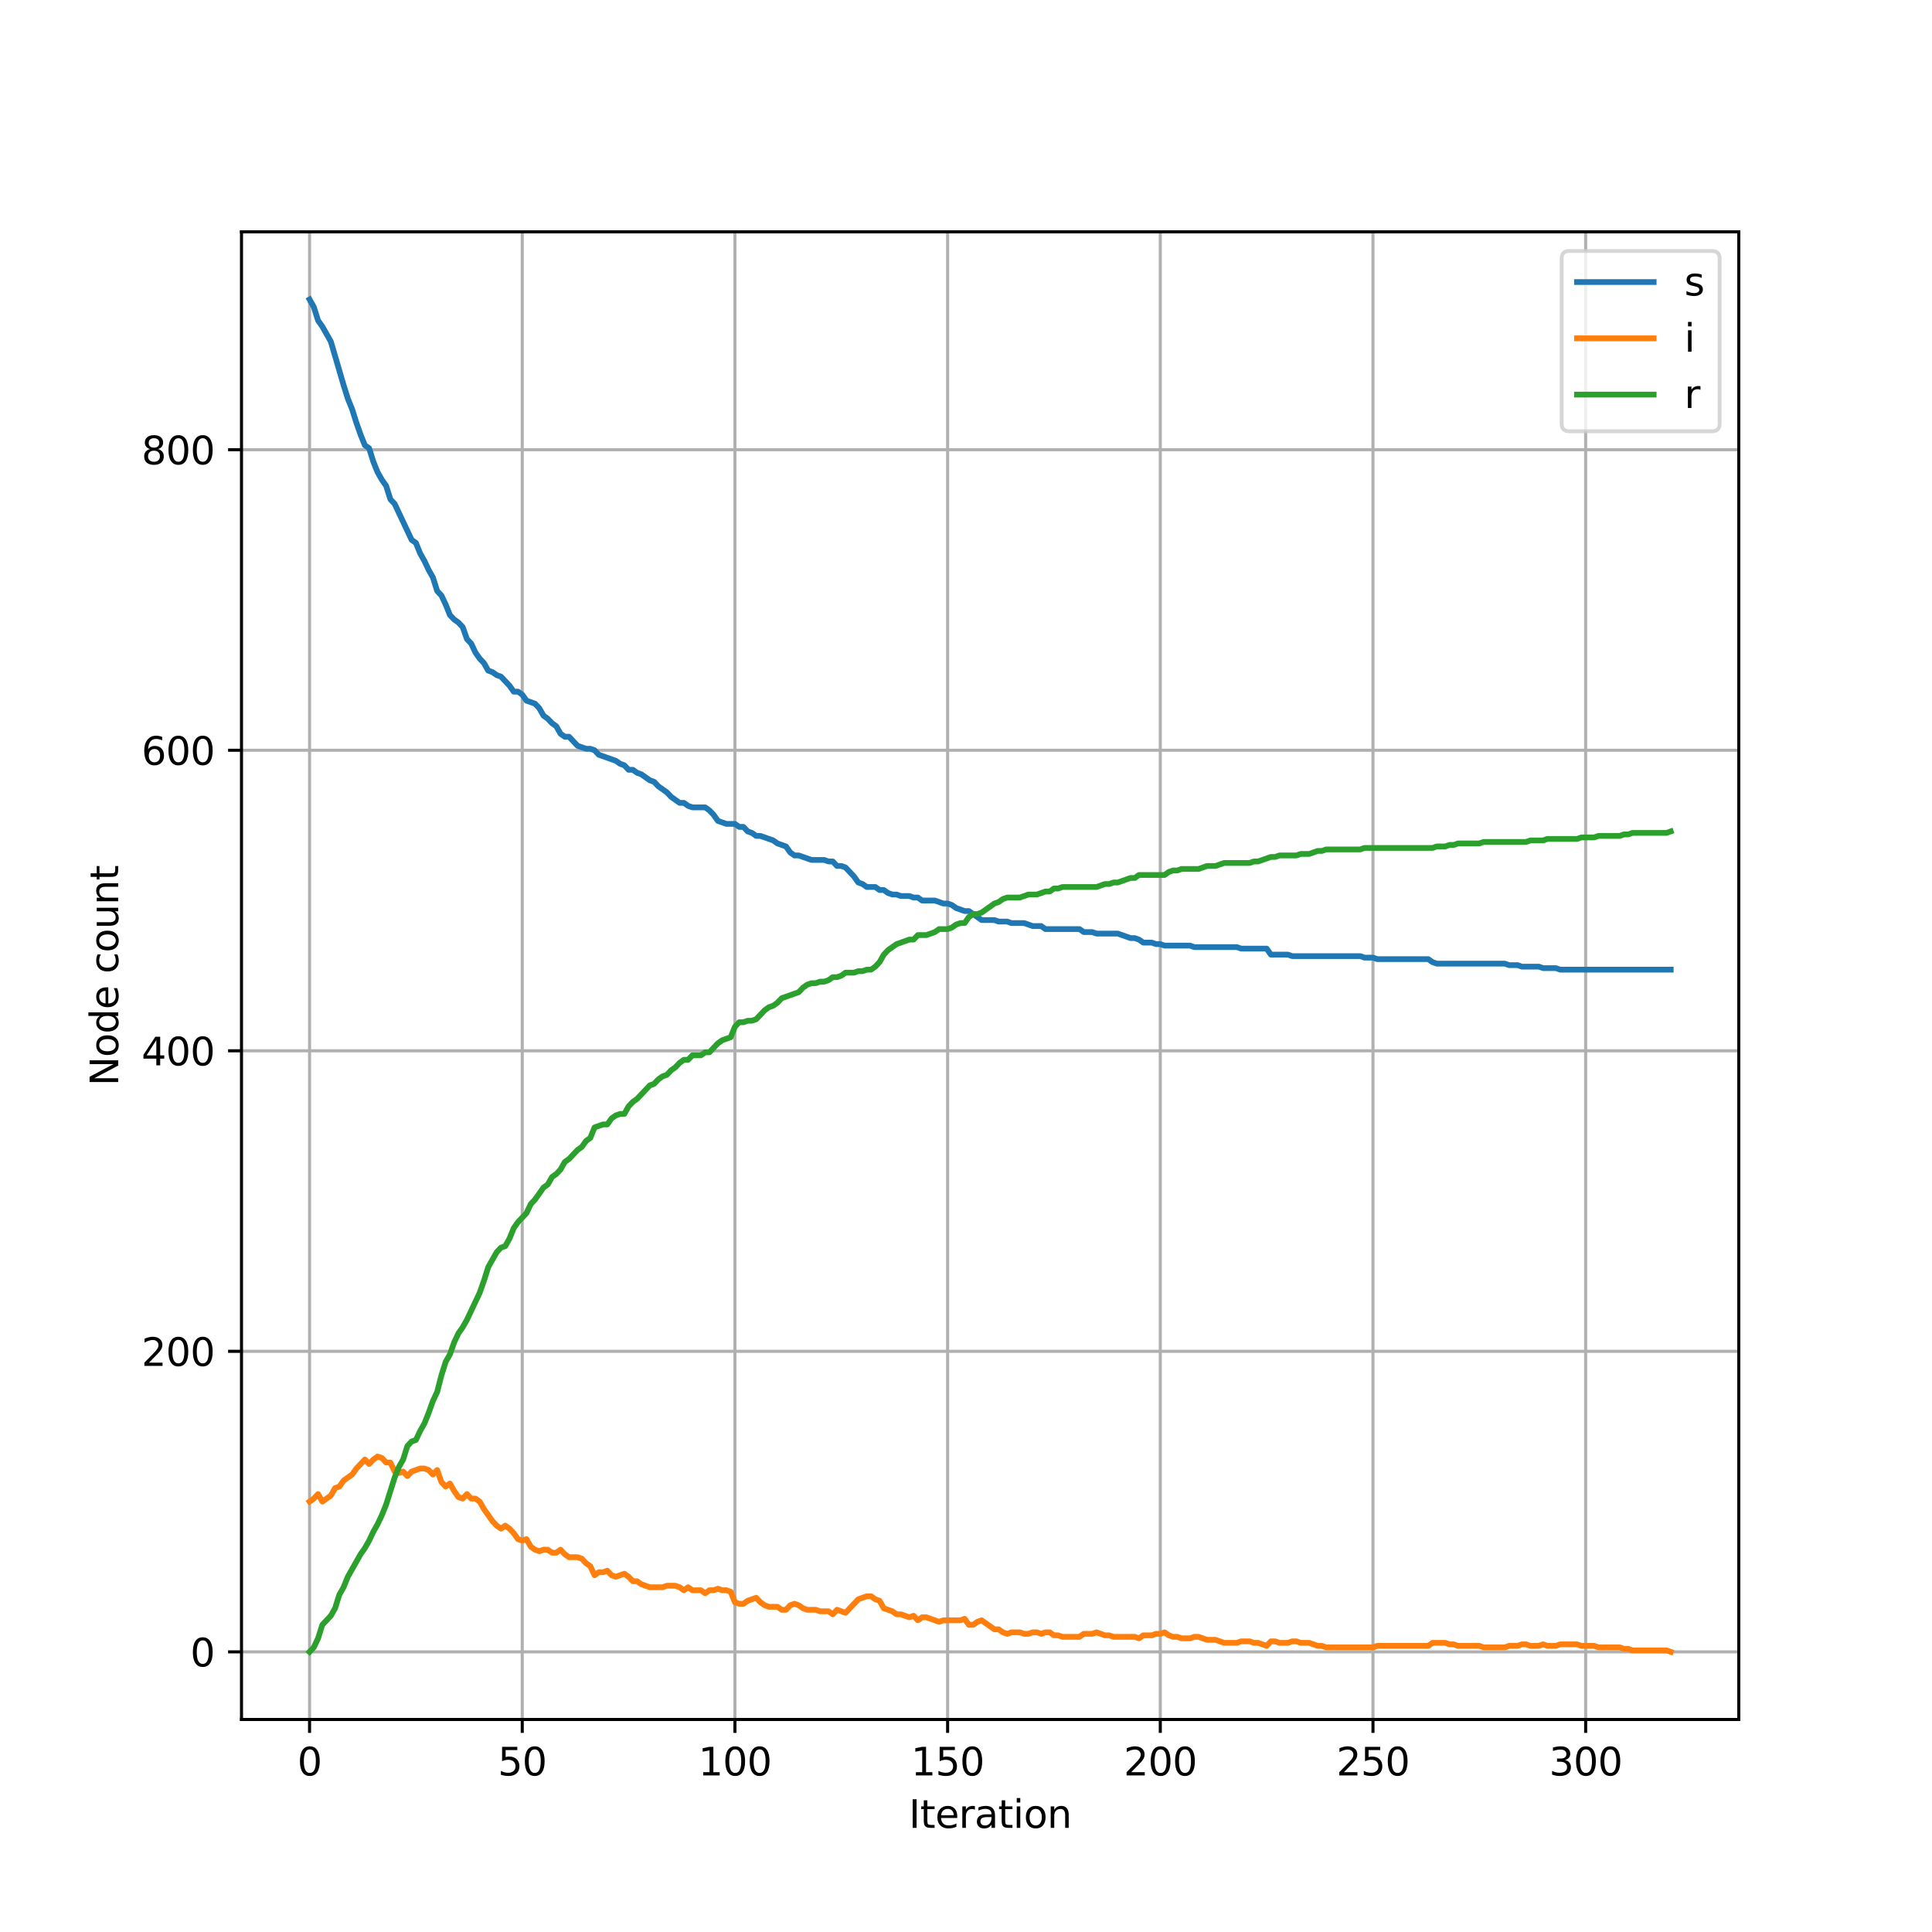 <?xml version="1.0" encoding="utf-8" standalone="no"?>
<!DOCTYPE svg PUBLIC "-//W3C//DTD SVG 1.1//EN"
  "http://www.w3.org/Graphics/SVG/1.1/DTD/svg11.dtd">
<svg height="504pt" version="1.1" viewBox="0 0 504 504" width="504pt" xmlns="http://www.w3.org/2000/svg" xmlns:xlink="http://www.w3.org/1999/xlink">
 <defs>
  <style type="text/css">*{stroke-linecap:butt;stroke-linejoin:round;}</style>
 </defs>
 <g id="figure_1">
  <g id="patch_1">
   <path d="M 0 504 
L 504 504 
L 504 0 
L 0 0 
z
" style="fill:#ffffff;"/>
  </g>
  <g id="axes_1">
   <g id="patch_2">
    <path d="M 63 448.56 
L 453.6 448.56 
L 453.6 60.48 
L 63 60.48 
z
" style="fill:#ffffff;"/>
   </g>
   <g id="matplotlib.axis_1">
    <g id="xtick_1">
     <g id="line2d_1">
      <path clip-path="url(#pc0a1b4f2d9)" d="M 80.755 448.56 
L 80.755 60.48 
" style="fill:none;stroke:#b0b0b0;stroke-linecap:square;stroke-width:0.8;"/>
     </g>
     <g id="line2d_2">
      <defs>
       <path d="M 0 0 
L 0 3.5 
" id="m795d4f5cc0" style="stroke:#000000;stroke-width:0.8;"/>
      </defs>
      <g>
       <use style="stroke:#000000;stroke-width:0.8;" x="80.755" xlink:href="#m795d4f5cc0" y="448.56"/>
      </g>
     </g>
     <g id="text_1">
      <!-- 0 -->
      <g transform="translate(77.573 463.158)scale(0.1 -0.1)">
       <defs>
        <path d="M 2034 4250 
Q 1547 4250 1301 3770 
Q 1056 3291 1056 2328 
Q 1056 1369 1301 889 
Q 1547 409 2034 409 
Q 2525 409 2770 889 
Q 3016 1369 3016 2328 
Q 3016 3291 2770 3770 
Q 2525 4250 2034 4250 
z
M 2034 4750 
Q 2819 4750 3233 4129 
Q 3647 3509 3647 2328 
Q 3647 1150 3233 529 
Q 2819 -91 2034 -91 
Q 1250 -91 836 529 
Q 422 1150 422 2328 
Q 422 3509 836 4129 
Q 1250 4750 2034 4750 
z
" id="DejaVuSans-30" transform="scale(0.016)"/>
       </defs>
       <use xlink:href="#DejaVuSans-30"/>
      </g>
     </g>
    </g>
    <g id="xtick_2">
     <g id="line2d_3">
      <path clip-path="url(#pc0a1b4f2d9)" d="M 136.238 448.56 
L 136.238 60.48 
" style="fill:none;stroke:#b0b0b0;stroke-linecap:square;stroke-width:0.8;"/>
     </g>
     <g id="line2d_4">
      <g>
       <use style="stroke:#000000;stroke-width:0.8;" x="136.238" xlink:href="#m795d4f5cc0" y="448.56"/>
      </g>
     </g>
     <g id="text_2">
      <!-- 50 -->
      <g transform="translate(129.875 463.158)scale(0.1 -0.1)">
       <defs>
        <path d="M 691 4666 
L 3169 4666 
L 3169 4134 
L 1269 4134 
L 1269 2991 
Q 1406 3038 1543 3061 
Q 1681 3084 1819 3084 
Q 2600 3084 3056 2656 
Q 3513 2228 3513 1497 
Q 3513 744 3044 326 
Q 2575 -91 1722 -91 
Q 1428 -91 1123 -41 
Q 819 9 494 109 
L 494 744 
Q 775 591 1075 516 
Q 1375 441 1709 441 
Q 2250 441 2565 725 
Q 2881 1009 2881 1497 
Q 2881 1984 2565 2268 
Q 2250 2553 1709 2553 
Q 1456 2553 1204 2497 
Q 953 2441 691 2322 
L 691 4666 
z
" id="DejaVuSans-35" transform="scale(0.016)"/>
       </defs>
       <use xlink:href="#DejaVuSans-35"/>
       <use x="63.623" xlink:href="#DejaVuSans-30"/>
      </g>
     </g>
    </g>
    <g id="xtick_3">
     <g id="line2d_5">
      <path clip-path="url(#pc0a1b4f2d9)" d="M 191.72 448.56 
L 191.72 60.48 
" style="fill:none;stroke:#b0b0b0;stroke-linecap:square;stroke-width:0.8;"/>
     </g>
     <g id="line2d_6">
      <g>
       <use style="stroke:#000000;stroke-width:0.8;" x="191.72" xlink:href="#m795d4f5cc0" y="448.56"/>
      </g>
     </g>
     <g id="text_3">
      <!-- 100 -->
      <g transform="translate(182.177 463.158)scale(0.1 -0.1)">
       <defs>
        <path d="M 794 531 
L 1825 531 
L 1825 4091 
L 703 3866 
L 703 4441 
L 1819 4666 
L 2450 4666 
L 2450 531 
L 3481 531 
L 3481 0 
L 794 0 
L 794 531 
z
" id="DejaVuSans-31" transform="scale(0.016)"/>
       </defs>
       <use xlink:href="#DejaVuSans-31"/>
       <use x="63.623" xlink:href="#DejaVuSans-30"/>
       <use x="127.246" xlink:href="#DejaVuSans-30"/>
      </g>
     </g>
    </g>
    <g id="xtick_4">
     <g id="line2d_7">
      <path clip-path="url(#pc0a1b4f2d9)" d="M 247.203 448.56 
L 247.203 60.48 
" style="fill:none;stroke:#b0b0b0;stroke-linecap:square;stroke-width:0.8;"/>
     </g>
     <g id="line2d_8">
      <g>
       <use style="stroke:#000000;stroke-width:0.8;" x="247.203" xlink:href="#m795d4f5cc0" y="448.56"/>
      </g>
     </g>
     <g id="text_4">
      <!-- 150 -->
      <g transform="translate(237.66 463.158)scale(0.1 -0.1)">
       <use xlink:href="#DejaVuSans-31"/>
       <use x="63.623" xlink:href="#DejaVuSans-35"/>
       <use x="127.246" xlink:href="#DejaVuSans-30"/>
      </g>
     </g>
    </g>
    <g id="xtick_5">
     <g id="line2d_9">
      <path clip-path="url(#pc0a1b4f2d9)" d="M 302.686 448.56 
L 302.686 60.48 
" style="fill:none;stroke:#b0b0b0;stroke-linecap:square;stroke-width:0.8;"/>
     </g>
     <g id="line2d_10">
      <g>
       <use style="stroke:#000000;stroke-width:0.8;" x="302.686" xlink:href="#m795d4f5cc0" y="448.56"/>
      </g>
     </g>
     <g id="text_5">
      <!-- 200 -->
      <g transform="translate(293.143 463.158)scale(0.1 -0.1)">
       <defs>
        <path d="M 1228 531 
L 3431 531 
L 3431 0 
L 469 0 
L 469 531 
Q 828 903 1448 1529 
Q 2069 2156 2228 2338 
Q 2531 2678 2651 2914 
Q 2772 3150 2772 3378 
Q 2772 3750 2511 3984 
Q 2250 4219 1831 4219 
Q 1534 4219 1204 4116 
Q 875 4013 500 3803 
L 500 4441 
Q 881 4594 1212 4672 
Q 1544 4750 1819 4750 
Q 2544 4750 2975 4387 
Q 3406 4025 3406 3419 
Q 3406 3131 3298 2873 
Q 3191 2616 2906 2266 
Q 2828 2175 2409 1742 
Q 1991 1309 1228 531 
z
" id="DejaVuSans-32" transform="scale(0.016)"/>
       </defs>
       <use xlink:href="#DejaVuSans-32"/>
       <use x="63.623" xlink:href="#DejaVuSans-30"/>
       <use x="127.246" xlink:href="#DejaVuSans-30"/>
      </g>
     </g>
    </g>
    <g id="xtick_6">
     <g id="line2d_11">
      <path clip-path="url(#pc0a1b4f2d9)" d="M 358.169 448.56 
L 358.169 60.48 
" style="fill:none;stroke:#b0b0b0;stroke-linecap:square;stroke-width:0.8;"/>
     </g>
     <g id="line2d_12">
      <g>
       <use style="stroke:#000000;stroke-width:0.8;" x="358.169" xlink:href="#m795d4f5cc0" y="448.56"/>
      </g>
     </g>
     <g id="text_6">
      <!-- 250 -->
      <g transform="translate(348.626 463.158)scale(0.1 -0.1)">
       <use xlink:href="#DejaVuSans-32"/>
       <use x="63.623" xlink:href="#DejaVuSans-35"/>
       <use x="127.246" xlink:href="#DejaVuSans-30"/>
      </g>
     </g>
    </g>
    <g id="xtick_7">
     <g id="line2d_13">
      <path clip-path="url(#pc0a1b4f2d9)" d="M 413.652 448.56 
L 413.652 60.48 
" style="fill:none;stroke:#b0b0b0;stroke-linecap:square;stroke-width:0.8;"/>
     </g>
     <g id="line2d_14">
      <g>
       <use style="stroke:#000000;stroke-width:0.8;" x="413.652" xlink:href="#m795d4f5cc0" y="448.56"/>
      </g>
     </g>
     <g id="text_7">
      <!-- 300 -->
      <g transform="translate(404.109 463.158)scale(0.1 -0.1)">
       <defs>
        <path d="M 2597 2516 
Q 3050 2419 3304 2112 
Q 3559 1806 3559 1356 
Q 3559 666 3084 287 
Q 2609 -91 1734 -91 
Q 1441 -91 1130 -33 
Q 819 25 488 141 
L 488 750 
Q 750 597 1062 519 
Q 1375 441 1716 441 
Q 2309 441 2620 675 
Q 2931 909 2931 1356 
Q 2931 1769 2642 2001 
Q 2353 2234 1838 2234 
L 1294 2234 
L 1294 2753 
L 1863 2753 
Q 2328 2753 2575 2939 
Q 2822 3125 2822 3475 
Q 2822 3834 2567 4026 
Q 2313 4219 1838 4219 
Q 1578 4219 1281 4162 
Q 984 4106 628 3988 
L 628 4550 
Q 988 4650 1302 4700 
Q 1616 4750 1894 4750 
Q 2613 4750 3031 4423 
Q 3450 4097 3450 3541 
Q 3450 3153 3228 2886 
Q 3006 2619 2597 2516 
z
" id="DejaVuSans-33" transform="scale(0.016)"/>
       </defs>
       <use xlink:href="#DejaVuSans-33"/>
       <use x="63.623" xlink:href="#DejaVuSans-30"/>
       <use x="127.246" xlink:href="#DejaVuSans-30"/>
      </g>
     </g>
    </g>
    <g id="text_8">
     <!-- Iteration -->
     <g transform="translate(237.091 476.837)scale(0.1 -0.1)">
      <defs>
       <path d="M 628 4666 
L 1259 4666 
L 1259 0 
L 628 0 
L 628 4666 
z
" id="DejaVuSans-49" transform="scale(0.016)"/>
       <path d="M 1172 4494 
L 1172 3500 
L 2356 3500 
L 2356 3053 
L 1172 3053 
L 1172 1153 
Q 1172 725 1289 603 
Q 1406 481 1766 481 
L 2356 481 
L 2356 0 
L 1766 0 
Q 1100 0 847 248 
Q 594 497 594 1153 
L 594 3053 
L 172 3053 
L 172 3500 
L 594 3500 
L 594 4494 
L 1172 4494 
z
" id="DejaVuSans-74" transform="scale(0.016)"/>
       <path d="M 3597 1894 
L 3597 1613 
L 953 1613 
Q 991 1019 1311 708 
Q 1631 397 2203 397 
Q 2534 397 2845 478 
Q 3156 559 3463 722 
L 3463 178 
Q 3153 47 2828 -22 
Q 2503 -91 2169 -91 
Q 1331 -91 842 396 
Q 353 884 353 1716 
Q 353 2575 817 3079 
Q 1281 3584 2069 3584 
Q 2775 3584 3186 3129 
Q 3597 2675 3597 1894 
z
M 3022 2063 
Q 3016 2534 2758 2815 
Q 2500 3097 2075 3097 
Q 1594 3097 1305 2825 
Q 1016 2553 972 2059 
L 3022 2063 
z
" id="DejaVuSans-65" transform="scale(0.016)"/>
       <path d="M 2631 2963 
Q 2534 3019 2420 3045 
Q 2306 3072 2169 3072 
Q 1681 3072 1420 2755 
Q 1159 2438 1159 1844 
L 1159 0 
L 581 0 
L 581 3500 
L 1159 3500 
L 1159 2956 
Q 1341 3275 1631 3429 
Q 1922 3584 2338 3584 
Q 2397 3584 2469 3576 
Q 2541 3569 2628 3553 
L 2631 2963 
z
" id="DejaVuSans-72" transform="scale(0.016)"/>
       <path d="M 2194 1759 
Q 1497 1759 1228 1600 
Q 959 1441 959 1056 
Q 959 750 1161 570 
Q 1363 391 1709 391 
Q 2188 391 2477 730 
Q 2766 1069 2766 1631 
L 2766 1759 
L 2194 1759 
z
M 3341 1997 
L 3341 0 
L 2766 0 
L 2766 531 
Q 2569 213 2275 61 
Q 1981 -91 1556 -91 
Q 1019 -91 701 211 
Q 384 513 384 1019 
Q 384 1609 779 1909 
Q 1175 2209 1959 2209 
L 2766 2209 
L 2766 2266 
Q 2766 2663 2505 2880 
Q 2244 3097 1772 3097 
Q 1472 3097 1187 3025 
Q 903 2953 641 2809 
L 641 3341 
Q 956 3463 1253 3523 
Q 1550 3584 1831 3584 
Q 2591 3584 2966 3190 
Q 3341 2797 3341 1997 
z
" id="DejaVuSans-61" transform="scale(0.016)"/>
       <path d="M 603 3500 
L 1178 3500 
L 1178 0 
L 603 0 
L 603 3500 
z
M 603 4863 
L 1178 4863 
L 1178 4134 
L 603 4134 
L 603 4863 
z
" id="DejaVuSans-69" transform="scale(0.016)"/>
       <path d="M 1959 3097 
Q 1497 3097 1228 2736 
Q 959 2375 959 1747 
Q 959 1119 1226 758 
Q 1494 397 1959 397 
Q 2419 397 2687 759 
Q 2956 1122 2956 1747 
Q 2956 2369 2687 2733 
Q 2419 3097 1959 3097 
z
M 1959 3584 
Q 2709 3584 3137 3096 
Q 3566 2609 3566 1747 
Q 3566 888 3137 398 
Q 2709 -91 1959 -91 
Q 1206 -91 779 398 
Q 353 888 353 1747 
Q 353 2609 779 3096 
Q 1206 3584 1959 3584 
z
" id="DejaVuSans-6f" transform="scale(0.016)"/>
       <path d="M 3513 2113 
L 3513 0 
L 2938 0 
L 2938 2094 
Q 2938 2591 2744 2837 
Q 2550 3084 2163 3084 
Q 1697 3084 1428 2787 
Q 1159 2491 1159 1978 
L 1159 0 
L 581 0 
L 581 3500 
L 1159 3500 
L 1159 2956 
Q 1366 3272 1645 3428 
Q 1925 3584 2291 3584 
Q 2894 3584 3203 3211 
Q 3513 2838 3513 2113 
z
" id="DejaVuSans-6e" transform="scale(0.016)"/>
      </defs>
      <use xlink:href="#DejaVuSans-49"/>
      <use x="29.492" xlink:href="#DejaVuSans-74"/>
      <use x="68.701" xlink:href="#DejaVuSans-65"/>
      <use x="130.225" xlink:href="#DejaVuSans-72"/>
      <use x="171.338" xlink:href="#DejaVuSans-61"/>
      <use x="232.617" xlink:href="#DejaVuSans-74"/>
      <use x="271.826" xlink:href="#DejaVuSans-69"/>
      <use x="299.609" xlink:href="#DejaVuSans-6f"/>
      <use x="360.791" xlink:href="#DejaVuSans-6e"/>
     </g>
    </g>
   </g>
   <g id="matplotlib.axis_2">
    <g id="ytick_1">
     <g id="line2d_15">
      <path clip-path="url(#pc0a1b4f2d9)" d="M 63 430.92 
L 453.6 430.92 
" style="fill:none;stroke:#b0b0b0;stroke-linecap:square;stroke-width:0.8;"/>
     </g>
     <g id="line2d_16">
      <defs>
       <path d="M 0 0 
L -3.5 0 
" id="m075284203f" style="stroke:#000000;stroke-width:0.8;"/>
      </defs>
      <g>
       <use style="stroke:#000000;stroke-width:0.8;" x="63" xlink:href="#m075284203f" y="430.92"/>
      </g>
     </g>
     <g id="text_9">
      <!-- 0 -->
      <g transform="translate(49.638 434.719)scale(0.1 -0.1)">
       <use xlink:href="#DejaVuSans-30"/>
      </g>
     </g>
    </g>
    <g id="ytick_2">
     <g id="line2d_17">
      <path clip-path="url(#pc0a1b4f2d9)" d="M 63 352.52 
L 453.6 352.52 
" style="fill:none;stroke:#b0b0b0;stroke-linecap:square;stroke-width:0.8;"/>
     </g>
     <g id="line2d_18">
      <g>
       <use style="stroke:#000000;stroke-width:0.8;" x="63" xlink:href="#m075284203f" y="352.52"/>
      </g>
     </g>
     <g id="text_10">
      <!-- 200 -->
      <g transform="translate(36.913 356.319)scale(0.1 -0.1)">
       <use xlink:href="#DejaVuSans-32"/>
       <use x="63.623" xlink:href="#DejaVuSans-30"/>
       <use x="127.246" xlink:href="#DejaVuSans-30"/>
      </g>
     </g>
    </g>
    <g id="ytick_3">
     <g id="line2d_19">
      <path clip-path="url(#pc0a1b4f2d9)" d="M 63 274.12 
L 453.6 274.12 
" style="fill:none;stroke:#b0b0b0;stroke-linecap:square;stroke-width:0.8;"/>
     </g>
     <g id="line2d_20">
      <g>
       <use style="stroke:#000000;stroke-width:0.8;" x="63" xlink:href="#m075284203f" y="274.12"/>
      </g>
     </g>
     <g id="text_11">
      <!-- 400 -->
      <g transform="translate(36.913 277.919)scale(0.1 -0.1)">
       <defs>
        <path d="M 2419 4116 
L 825 1625 
L 2419 1625 
L 2419 4116 
z
M 2253 4666 
L 3047 4666 
L 3047 1625 
L 3713 1625 
L 3713 1100 
L 3047 1100 
L 3047 0 
L 2419 0 
L 2419 1100 
L 313 1100 
L 313 1709 
L 2253 4666 
z
" id="DejaVuSans-34" transform="scale(0.016)"/>
       </defs>
       <use xlink:href="#DejaVuSans-34"/>
       <use x="63.623" xlink:href="#DejaVuSans-30"/>
       <use x="127.246" xlink:href="#DejaVuSans-30"/>
      </g>
     </g>
    </g>
    <g id="ytick_4">
     <g id="line2d_21">
      <path clip-path="url(#pc0a1b4f2d9)" d="M 63 195.72 
L 453.6 195.72 
" style="fill:none;stroke:#b0b0b0;stroke-linecap:square;stroke-width:0.8;"/>
     </g>
     <g id="line2d_22">
      <g>
       <use style="stroke:#000000;stroke-width:0.8;" x="63" xlink:href="#m075284203f" y="195.72"/>
      </g>
     </g>
     <g id="text_12">
      <!-- 600 -->
      <g transform="translate(36.913 199.519)scale(0.1 -0.1)">
       <defs>
        <path d="M 2113 2584 
Q 1688 2584 1439 2293 
Q 1191 2003 1191 1497 
Q 1191 994 1439 701 
Q 1688 409 2113 409 
Q 2538 409 2786 701 
Q 3034 994 3034 1497 
Q 3034 2003 2786 2293 
Q 2538 2584 2113 2584 
z
M 3366 4563 
L 3366 3988 
Q 3128 4100 2886 4159 
Q 2644 4219 2406 4219 
Q 1781 4219 1451 3797 
Q 1122 3375 1075 2522 
Q 1259 2794 1537 2939 
Q 1816 3084 2150 3084 
Q 2853 3084 3261 2657 
Q 3669 2231 3669 1497 
Q 3669 778 3244 343 
Q 2819 -91 2113 -91 
Q 1303 -91 875 529 
Q 447 1150 447 2328 
Q 447 3434 972 4092 
Q 1497 4750 2381 4750 
Q 2619 4750 2861 4703 
Q 3103 4656 3366 4563 
z
" id="DejaVuSans-36" transform="scale(0.016)"/>
       </defs>
       <use xlink:href="#DejaVuSans-36"/>
       <use x="63.623" xlink:href="#DejaVuSans-30"/>
       <use x="127.246" xlink:href="#DejaVuSans-30"/>
      </g>
     </g>
    </g>
    <g id="ytick_5">
     <g id="line2d_23">
      <path clip-path="url(#pc0a1b4f2d9)" d="M 63 117.32 
L 453.6 117.32 
" style="fill:none;stroke:#b0b0b0;stroke-linecap:square;stroke-width:0.8;"/>
     </g>
     <g id="line2d_24">
      <g>
       <use style="stroke:#000000;stroke-width:0.8;" x="63" xlink:href="#m075284203f" y="117.32"/>
      </g>
     </g>
     <g id="text_13">
      <!-- 800 -->
      <g transform="translate(36.913 121.119)scale(0.1 -0.1)">
       <defs>
        <path d="M 2034 2216 
Q 1584 2216 1326 1975 
Q 1069 1734 1069 1313 
Q 1069 891 1326 650 
Q 1584 409 2034 409 
Q 2484 409 2743 651 
Q 3003 894 3003 1313 
Q 3003 1734 2745 1975 
Q 2488 2216 2034 2216 
z
M 1403 2484 
Q 997 2584 770 2862 
Q 544 3141 544 3541 
Q 544 4100 942 4425 
Q 1341 4750 2034 4750 
Q 2731 4750 3128 4425 
Q 3525 4100 3525 3541 
Q 3525 3141 3298 2862 
Q 3072 2584 2669 2484 
Q 3125 2378 3379 2068 
Q 3634 1759 3634 1313 
Q 3634 634 3220 271 
Q 2806 -91 2034 -91 
Q 1263 -91 848 271 
Q 434 634 434 1313 
Q 434 1759 690 2068 
Q 947 2378 1403 2484 
z
M 1172 3481 
Q 1172 3119 1398 2916 
Q 1625 2713 2034 2713 
Q 2441 2713 2670 2916 
Q 2900 3119 2900 3481 
Q 2900 3844 2670 4047 
Q 2441 4250 2034 4250 
Q 1625 4250 1398 4047 
Q 1172 3844 1172 3481 
z
" id="DejaVuSans-38" transform="scale(0.016)"/>
       </defs>
       <use xlink:href="#DejaVuSans-38"/>
       <use x="63.623" xlink:href="#DejaVuSans-30"/>
       <use x="127.246" xlink:href="#DejaVuSans-30"/>
      </g>
     </g>
    </g>
    <g id="text_14">
     <!-- Node count -->
     <g transform="translate(30.833 283.266)rotate(-90)scale(0.1 -0.1)">
      <defs>
       <path d="M 628 4666 
L 1478 4666 
L 3547 763 
L 3547 4666 
L 4159 4666 
L 4159 0 
L 3309 0 
L 1241 3903 
L 1241 0 
L 628 0 
L 628 4666 
z
" id="DejaVuSans-4e" transform="scale(0.016)"/>
       <path d="M 2906 2969 
L 2906 4863 
L 3481 4863 
L 3481 0 
L 2906 0 
L 2906 525 
Q 2725 213 2448 61 
Q 2172 -91 1784 -91 
Q 1150 -91 751 415 
Q 353 922 353 1747 
Q 353 2572 751 3078 
Q 1150 3584 1784 3584 
Q 2172 3584 2448 3432 
Q 2725 3281 2906 2969 
z
M 947 1747 
Q 947 1113 1208 752 
Q 1469 391 1925 391 
Q 2381 391 2643 752 
Q 2906 1113 2906 1747 
Q 2906 2381 2643 2742 
Q 2381 3103 1925 3103 
Q 1469 3103 1208 2742 
Q 947 2381 947 1747 
z
" id="DejaVuSans-64" transform="scale(0.016)"/>
       <path id="DejaVuSans-20" transform="scale(0.016)"/>
       <path d="M 3122 3366 
L 3122 2828 
Q 2878 2963 2633 3030 
Q 2388 3097 2138 3097 
Q 1578 3097 1268 2742 
Q 959 2388 959 1747 
Q 959 1106 1268 751 
Q 1578 397 2138 397 
Q 2388 397 2633 464 
Q 2878 531 3122 666 
L 3122 134 
Q 2881 22 2623 -34 
Q 2366 -91 2075 -91 
Q 1284 -91 818 406 
Q 353 903 353 1747 
Q 353 2603 823 3093 
Q 1294 3584 2113 3584 
Q 2378 3584 2631 3529 
Q 2884 3475 3122 3366 
z
" id="DejaVuSans-63" transform="scale(0.016)"/>
       <path d="M 544 1381 
L 544 3500 
L 1119 3500 
L 1119 1403 
Q 1119 906 1312 657 
Q 1506 409 1894 409 
Q 2359 409 2629 706 
Q 2900 1003 2900 1516 
L 2900 3500 
L 3475 3500 
L 3475 0 
L 2900 0 
L 2900 538 
Q 2691 219 2414 64 
Q 2138 -91 1772 -91 
Q 1169 -91 856 284 
Q 544 659 544 1381 
z
M 1991 3584 
L 1991 3584 
z
" id="DejaVuSans-75" transform="scale(0.016)"/>
      </defs>
      <use xlink:href="#DejaVuSans-4e"/>
      <use x="74.805" xlink:href="#DejaVuSans-6f"/>
      <use x="135.986" xlink:href="#DejaVuSans-64"/>
      <use x="199.463" xlink:href="#DejaVuSans-65"/>
      <use x="260.986" xlink:href="#DejaVuSans-20"/>
      <use x="292.773" xlink:href="#DejaVuSans-63"/>
      <use x="347.754" xlink:href="#DejaVuSans-6f"/>
      <use x="408.936" xlink:href="#DejaVuSans-75"/>
      <use x="472.314" xlink:href="#DejaVuSans-6e"/>
      <use x="535.693" xlink:href="#DejaVuSans-74"/>
     </g>
    </g>
   </g>
   <g id="line2d_25">
    <path clip-path="url(#pc0a1b4f2d9)" d="M 80.755 78.12 
L 81.864 80.08 
L 82.974 83.608 
L 84.084 85.176 
L 86.303 89.096 
L 89.632 100.464 
L 90.741 103.992 
L 91.851 106.736 
L 92.961 110.264 
L 94.07 113.4 
L 95.18 116.144 
L 96.29 116.928 
L 97.399 120.456 
L 98.509 123.2 
L 99.619 125.16 
L 100.728 126.728 
L 101.838 130.256 
L 102.948 131.432 
L 107.386 140.84 
L 108.496 141.624 
L 109.606 144.368 
L 110.715 146.328 
L 111.825 148.68 
L 112.935 150.64 
L 114.044 154.168 
L 115.154 155.344 
L 116.264 157.696 
L 117.373 160.44 
L 118.483 161.616 
L 119.593 162.4 
L 120.702 163.576 
L 121.812 166.712 
L 122.922 167.888 
L 124.031 170.24 
L 125.141 171.808 
L 126.251 172.984 
L 127.36 174.944 
L 128.47 175.336 
L 129.58 176.12 
L 130.689 176.512 
L 132.909 178.864 
L 134.018 180.432 
L 135.128 180.432 
L 136.238 181.216 
L 137.347 182.784 
L 139.566 183.568 
L 140.676 184.744 
L 141.786 186.704 
L 142.895 187.488 
L 144.005 188.664 
L 145.115 189.448 
L 146.224 191.408 
L 147.334 192.192 
L 148.444 192.192 
L 150.663 194.544 
L 152.882 195.328 
L 153.992 195.328 
L 155.102 195.72 
L 156.211 196.896 
L 160.65 198.464 
L 161.76 199.248 
L 162.869 199.64 
L 163.979 200.816 
L 165.089 200.816 
L 166.198 201.6 
L 167.308 201.992 
L 169.527 203.56 
L 170.637 203.952 
L 171.747 205.128 
L 173.966 206.696 
L 175.076 207.872 
L 177.295 209.44 
L 178.405 209.44 
L 179.514 210.224 
L 180.624 210.616 
L 183.953 210.616 
L 185.062 211.4 
L 186.172 212.576 
L 187.282 214.144 
L 189.501 214.928 
L 191.72 214.928 
L 192.83 215.712 
L 193.94 215.712 
L 195.049 216.888 
L 196.159 217.28 
L 197.269 218.064 
L 198.378 218.064 
L 201.707 219.24 
L 202.817 220.024 
L 205.036 220.808 
L 206.146 222.376 
L 207.256 223.16 
L 208.365 223.16 
L 211.694 224.336 
L 215.023 224.336 
L 216.133 224.728 
L 217.243 224.728 
L 218.352 225.904 
L 219.462 225.904 
L 220.572 226.296 
L 222.791 228.648 
L 223.901 230.216 
L 225.01 230.608 
L 226.12 231.392 
L 228.339 231.392 
L 229.449 232.176 
L 230.559 232.176 
L 231.668 232.96 
L 232.778 233.352 
L 233.887 233.352 
L 234.997 233.744 
L 237.216 233.744 
L 238.326 234.136 
L 239.436 234.136 
L 240.545 234.92 
L 243.874 234.92 
L 246.094 235.704 
L 247.203 235.704 
L 248.313 236.096 
L 249.423 236.88 
L 251.642 237.664 
L 252.752 237.664 
L 256.081 240.016 
L 259.41 240.016 
L 260.519 240.408 
L 262.739 240.408 
L 263.848 240.8 
L 267.177 240.8 
L 269.397 241.584 
L 271.616 241.584 
L 272.726 242.368 
L 281.603 242.368 
L 282.712 243.152 
L 284.932 243.152 
L 286.041 243.544 
L 291.59 243.544 
L 294.919 244.72 
L 296.028 244.72 
L 297.138 245.112 
L 298.248 245.896 
L 300.467 245.896 
L 301.577 246.288 
L 302.686 246.288 
L 303.796 246.68 
L 310.454 246.68 
L 311.564 247.072 
L 322.66 247.072 
L 323.77 247.464 
L 330.428 247.464 
L 331.538 249.032 
L 335.976 249.032 
L 337.086 249.424 
L 354.84 249.424 
L 355.95 249.816 
L 358.169 249.816 
L 359.279 250.208 
L 372.595 250.208 
L 373.705 250.992 
L 374.814 251.384 
L 392.569 251.384 
L 393.678 251.776 
L 395.898 251.776 
L 397.007 252.168 
L 401.446 252.168 
L 402.556 252.56 
L 405.885 252.56 
L 406.994 252.952 
L 435.845 252.952 
L 435.845 252.952 
" style="fill:none;stroke:#1f77b4;stroke-linecap:square;stroke-width:1.5;"/>
   </g>
   <g id="line2d_26">
    <path clip-path="url(#pc0a1b4f2d9)" d="M 80.755 391.72 
L 81.864 390.936 
L 82.974 389.76 
L 84.084 391.72 
L 86.303 390.152 
L 87.412 388.192 
L 88.522 387.8 
L 89.632 386.232 
L 91.851 384.664 
L 92.961 383.096 
L 95.18 380.744 
L 96.29 381.92 
L 97.399 380.744 
L 98.509 379.96 
L 99.619 380.352 
L 100.728 381.528 
L 101.838 381.528 
L 102.948 383.88 
L 104.057 384.272 
L 105.167 383.88 
L 106.277 385.056 
L 107.386 383.88 
L 109.606 383.096 
L 110.715 383.096 
L 111.825 383.488 
L 112.935 384.664 
L 114.044 383.488 
L 115.154 386.624 
L 116.264 387.8 
L 117.373 387.016 
L 118.483 388.976 
L 119.593 390.544 
L 120.702 390.936 
L 121.812 389.76 
L 122.922 390.936 
L 124.031 390.936 
L 125.141 391.72 
L 126.251 393.68 
L 128.47 396.816 
L 129.58 397.992 
L 130.689 398.776 
L 131.799 397.992 
L 132.909 398.776 
L 134.018 399.952 
L 135.128 401.52 
L 136.238 401.912 
L 137.347 401.52 
L 138.457 403.48 
L 139.566 404.264 
L 140.676 404.656 
L 141.786 404.264 
L 142.895 404.264 
L 144.005 405.048 
L 145.115 405.048 
L 146.224 404.264 
L 147.334 405.44 
L 148.444 406.224 
L 150.663 406.224 
L 151.773 406.616 
L 152.882 407.792 
L 153.992 408.576 
L 155.102 410.928 
L 156.211 410.144 
L 157.321 410.144 
L 158.431 409.752 
L 159.54 410.928 
L 160.65 411.32 
L 162.869 410.536 
L 163.979 411.32 
L 165.089 412.496 
L 166.198 412.496 
L 167.308 413.28 
L 169.527 414.064 
L 172.856 414.064 
L 173.966 413.672 
L 176.185 413.672 
L 177.295 414.064 
L 178.405 414.848 
L 179.514 414.064 
L 180.624 414.848 
L 182.843 414.848 
L 183.953 415.632 
L 185.062 414.848 
L 186.172 414.848 
L 187.282 414.456 
L 188.391 414.848 
L 189.501 414.848 
L 190.611 415.24 
L 191.72 417.984 
L 192.83 418.376 
L 193.94 418.376 
L 195.049 417.592 
L 197.269 416.808 
L 198.378 417.984 
L 199.488 418.768 
L 200.598 419.16 
L 202.817 419.16 
L 203.927 419.944 
L 205.036 419.944 
L 206.146 418.768 
L 207.256 418.376 
L 208.365 418.768 
L 209.475 419.552 
L 210.585 419.944 
L 212.804 419.944 
L 213.914 420.336 
L 216.133 420.336 
L 217.243 421.12 
L 218.352 419.944 
L 220.572 420.728 
L 223.901 417.2 
L 226.12 416.416 
L 227.23 416.416 
L 228.339 417.2 
L 229.449 417.592 
L 230.559 419.552 
L 232.778 420.336 
L 233.887 421.12 
L 234.997 421.12 
L 237.216 421.904 
L 238.326 421.512 
L 239.436 422.688 
L 240.545 421.904 
L 241.655 421.904 
L 244.984 423.08 
L 246.094 422.688 
L 250.532 422.688 
L 251.642 422.296 
L 252.752 423.864 
L 253.861 423.864 
L 254.971 423.08 
L 256.081 422.688 
L 259.41 425.04 
L 260.519 425.04 
L 261.629 425.824 
L 262.739 426.216 
L 263.848 425.824 
L 266.068 425.824 
L 267.177 426.216 
L 268.287 426.216 
L 269.397 425.824 
L 270.506 425.824 
L 271.616 426.216 
L 272.726 425.824 
L 273.835 425.824 
L 274.945 426.608 
L 276.055 426.608 
L 277.164 427 
L 281.603 427 
L 282.712 426.216 
L 284.932 426.216 
L 286.041 425.824 
L 288.261 426.608 
L 289.37 426.608 
L 290.48 427 
L 296.028 427 
L 297.138 427.392 
L 298.248 426.608 
L 300.467 426.608 
L 301.577 426.216 
L 302.686 426.216 
L 303.796 425.824 
L 304.906 426.608 
L 306.015 427 
L 307.125 427 
L 308.235 427.392 
L 310.454 427.392 
L 311.564 427 
L 312.673 427 
L 314.893 427.784 
L 317.112 427.784 
L 319.331 428.568 
L 322.66 428.568 
L 323.77 428.176 
L 325.989 428.176 
L 327.099 428.568 
L 328.209 428.568 
L 330.428 429.352 
L 331.538 428.176 
L 332.647 428.176 
L 333.757 428.568 
L 335.976 428.568 
L 337.086 428.176 
L 338.195 428.176 
L 339.305 428.568 
L 341.524 428.568 
L 343.744 429.352 
L 344.853 429.352 
L 345.963 429.744 
L 358.169 429.744 
L 359.279 429.352 
L 372.595 429.352 
L 373.705 428.568 
L 377.034 428.568 
L 378.143 428.96 
L 379.253 428.96 
L 380.363 429.352 
L 385.911 429.352 
L 387.02 429.744 
L 392.569 429.744 
L 393.678 429.352 
L 395.898 429.352 
L 397.007 428.96 
L 398.117 428.96 
L 399.227 429.352 
L 401.446 429.352 
L 402.556 428.96 
L 403.665 429.352 
L 405.885 429.352 
L 406.994 428.96 
L 411.433 428.96 
L 412.543 429.352 
L 415.872 429.352 
L 416.981 429.744 
L 422.53 429.744 
L 423.639 430.136 
L 424.749 430.136 
L 425.859 430.528 
L 434.736 430.528 
L 435.845 430.92 
L 435.845 430.92 
" style="fill:none;stroke:#ff7f0e;stroke-linecap:square;stroke-width:1.5;"/>
   </g>
   <g id="line2d_27">
    <path clip-path="url(#pc0a1b4f2d9)" d="M 80.755 430.92 
L 81.864 429.744 
L 82.974 427.392 
L 84.084 423.864 
L 86.303 421.512 
L 87.412 419.552 
L 88.522 416.024 
L 89.632 414.064 
L 90.741 411.32 
L 94.07 405.44 
L 95.18 403.872 
L 96.29 401.912 
L 97.399 399.56 
L 98.509 397.6 
L 99.619 395.248 
L 100.728 392.504 
L 102.948 385.448 
L 104.057 382.704 
L 105.167 380.744 
L 106.277 377.216 
L 107.386 376.04 
L 108.496 375.648 
L 109.606 373.296 
L 110.715 371.336 
L 111.825 368.592 
L 112.935 365.456 
L 114.044 363.104 
L 115.154 358.792 
L 116.264 355.264 
L 117.373 353.304 
L 118.483 350.168 
L 119.593 347.816 
L 120.702 346.248 
L 121.812 344.288 
L 125.141 337.232 
L 126.251 334.096 
L 127.36 330.568 
L 129.58 326.648 
L 130.689 325.472 
L 131.799 325.08 
L 132.909 323.12 
L 134.018 320.376 
L 135.128 318.808 
L 137.347 316.456 
L 138.457 314.104 
L 139.566 312.928 
L 141.786 309.792 
L 142.895 309.008 
L 144.005 307.048 
L 145.115 306.264 
L 146.224 305.088 
L 147.334 303.128 
L 148.444 302.344 
L 150.663 299.992 
L 151.773 299.208 
L 152.882 297.64 
L 153.992 296.856 
L 155.102 294.112 
L 157.321 293.328 
L 158.431 293.328 
L 159.54 291.76 
L 160.65 290.976 
L 161.76 290.584 
L 162.869 290.584 
L 163.979 288.624 
L 165.089 287.448 
L 166.198 286.664 
L 169.527 283.136 
L 170.637 282.744 
L 171.747 281.568 
L 172.856 280.784 
L 173.966 280.392 
L 175.076 279.216 
L 176.185 278.432 
L 177.295 277.256 
L 178.405 276.472 
L 179.514 276.472 
L 180.624 275.296 
L 182.843 275.296 
L 183.953 274.512 
L 185.062 274.512 
L 187.282 272.16 
L 188.391 271.376 
L 190.611 270.592 
L 191.72 267.848 
L 192.83 266.672 
L 193.94 266.672 
L 195.049 266.28 
L 196.159 266.28 
L 197.269 265.888 
L 199.488 263.536 
L 200.598 262.752 
L 201.707 262.36 
L 202.817 261.576 
L 203.927 260.4 
L 208.365 258.832 
L 209.475 257.656 
L 210.585 256.872 
L 211.694 256.48 
L 212.804 256.48 
L 213.914 256.088 
L 215.023 256.088 
L 216.133 255.696 
L 217.243 254.912 
L 218.352 254.912 
L 219.462 254.52 
L 220.572 253.736 
L 222.791 253.736 
L 223.901 253.344 
L 225.01 253.344 
L 226.12 252.952 
L 227.23 252.952 
L 228.339 252.168 
L 229.449 250.992 
L 230.559 249.032 
L 231.668 247.856 
L 233.887 246.288 
L 237.216 245.112 
L 238.326 245.112 
L 239.436 243.936 
L 241.655 243.936 
L 243.874 243.152 
L 244.984 242.368 
L 247.203 242.368 
L 248.313 241.976 
L 249.423 241.192 
L 250.532 240.8 
L 251.642 240.8 
L 252.752 239.232 
L 253.861 238.448 
L 254.971 238.448 
L 256.081 238.056 
L 259.41 235.704 
L 260.519 235.312 
L 261.629 234.528 
L 262.739 234.136 
L 266.068 234.136 
L 268.287 233.352 
L 270.506 233.352 
L 272.726 232.568 
L 273.835 232.568 
L 274.945 231.784 
L 276.055 231.784 
L 277.164 231.392 
L 286.041 231.392 
L 288.261 230.608 
L 289.37 230.608 
L 290.48 230.216 
L 291.59 230.216 
L 294.919 229.04 
L 296.028 229.04 
L 297.138 228.256 
L 303.796 228.256 
L 304.906 227.472 
L 306.015 227.08 
L 307.125 227.08 
L 308.235 226.688 
L 312.673 226.688 
L 314.893 225.904 
L 317.112 225.904 
L 319.331 225.12 
L 325.989 225.12 
L 327.099 224.728 
L 328.209 224.728 
L 331.538 223.552 
L 332.647 223.552 
L 333.757 223.16 
L 338.195 223.16 
L 339.305 222.768 
L 341.524 222.768 
L 343.744 221.984 
L 344.853 221.984 
L 345.963 221.592 
L 354.84 221.592 
L 355.95 221.2 
L 373.705 221.2 
L 374.814 220.808 
L 377.034 220.808 
L 378.143 220.416 
L 379.253 220.416 
L 380.363 220.024 
L 385.911 220.024 
L 387.02 219.632 
L 398.117 219.632 
L 399.227 219.24 
L 402.556 219.24 
L 403.665 218.848 
L 411.433 218.848 
L 412.543 218.456 
L 415.872 218.456 
L 416.981 218.064 
L 422.53 218.064 
L 423.639 217.672 
L 424.749 217.672 
L 425.859 217.28 
L 434.736 217.28 
L 435.845 216.888 
L 435.845 216.888 
" style="fill:none;stroke:#2ca02c;stroke-linecap:square;stroke-width:1.5;"/>
   </g>
   <g id="patch_3">
    <path d="M 63 448.56 
L 63 60.48 
" style="fill:none;stroke:#000000;stroke-linecap:square;stroke-linejoin:miter;stroke-width:0.8;"/>
   </g>
   <g id="patch_4">
    <path d="M 453.6 448.56 
L 453.6 60.48 
" style="fill:none;stroke:#000000;stroke-linecap:square;stroke-linejoin:miter;stroke-width:0.8;"/>
   </g>
   <g id="patch_5">
    <path d="M 63 448.56 
L 453.6 448.56 
" style="fill:none;stroke:#000000;stroke-linecap:square;stroke-linejoin:miter;stroke-width:0.8;"/>
   </g>
   <g id="patch_6">
    <path d="M 63 60.48 
L 453.6 60.48 
" style="fill:none;stroke:#000000;stroke-linecap:square;stroke-linejoin:miter;stroke-width:0.8;"/>
   </g>
   <g id="legend_1">
    <g id="patch_7">
     <path d="M 409.391 112.514 
L 446.6 112.514 
Q 448.6 112.514 448.6 110.514 
L 448.6 67.48 
Q 448.6 65.48 446.6 65.48 
L 409.391 65.48 
Q 407.391 65.48 407.391 67.48 
L 407.391 110.514 
Q 407.391 112.514 409.391 112.514 
z
" style="fill:#ffffff;opacity:0.8;stroke:#cccccc;stroke-linejoin:miter;"/>
    </g>
    <g id="line2d_28">
     <path d="M 411.391 73.578 
L 431.391 73.578 
" style="fill:none;stroke:#1f77b4;stroke-linecap:square;stroke-width:1.5;"/>
    </g>
    <g id="line2d_29"/>
    <g id="text_15">
     <!-- s -->
     <g transform="translate(439.391 77.078)scale(0.1 -0.1)">
      <defs>
       <path d="M 2834 3397 
L 2834 2853 
Q 2591 2978 2328 3040 
Q 2066 3103 1784 3103 
Q 1356 3103 1142 2972 
Q 928 2841 928 2578 
Q 928 2378 1081 2264 
Q 1234 2150 1697 2047 
L 1894 2003 
Q 2506 1872 2764 1633 
Q 3022 1394 3022 966 
Q 3022 478 2636 193 
Q 2250 -91 1575 -91 
Q 1294 -91 989 -36 
Q 684 19 347 128 
L 347 722 
Q 666 556 975 473 
Q 1284 391 1588 391 
Q 1994 391 2212 530 
Q 2431 669 2431 922 
Q 2431 1156 2273 1281 
Q 2116 1406 1581 1522 
L 1381 1569 
Q 847 1681 609 1914 
Q 372 2147 372 2553 
Q 372 3047 722 3315 
Q 1072 3584 1716 3584 
Q 2034 3584 2315 3537 
Q 2597 3491 2834 3397 
z
" id="DejaVuSans-73" transform="scale(0.016)"/>
      </defs>
      <use xlink:href="#DejaVuSans-73"/>
     </g>
    </g>
    <g id="line2d_30">
     <path d="M 411.391 88.257 
L 431.391 88.257 
" style="fill:none;stroke:#ff7f0e;stroke-linecap:square;stroke-width:1.5;"/>
    </g>
    <g id="line2d_31"/>
    <g id="text_16">
     <!-- i -->
     <g transform="translate(439.391 91.757)scale(0.1 -0.1)">
      <use xlink:href="#DejaVuSans-69"/>
     </g>
    </g>
    <g id="line2d_32">
     <path d="M 411.391 102.935 
L 431.391 102.935 
" style="fill:none;stroke:#2ca02c;stroke-linecap:square;stroke-width:1.5;"/>
    </g>
    <g id="line2d_33"/>
    <g id="text_17">
     <!-- r -->
     <g transform="translate(439.391 106.435)scale(0.1 -0.1)">
      <use xlink:href="#DejaVuSans-72"/>
     </g>
    </g>
   </g>
  </g>
 </g>
 <defs>
  <clipPath id="pc0a1b4f2d9">
   <rect height="388.08" width="390.6" x="63" y="60.48"/>
  </clipPath>
 </defs>
</svg>

